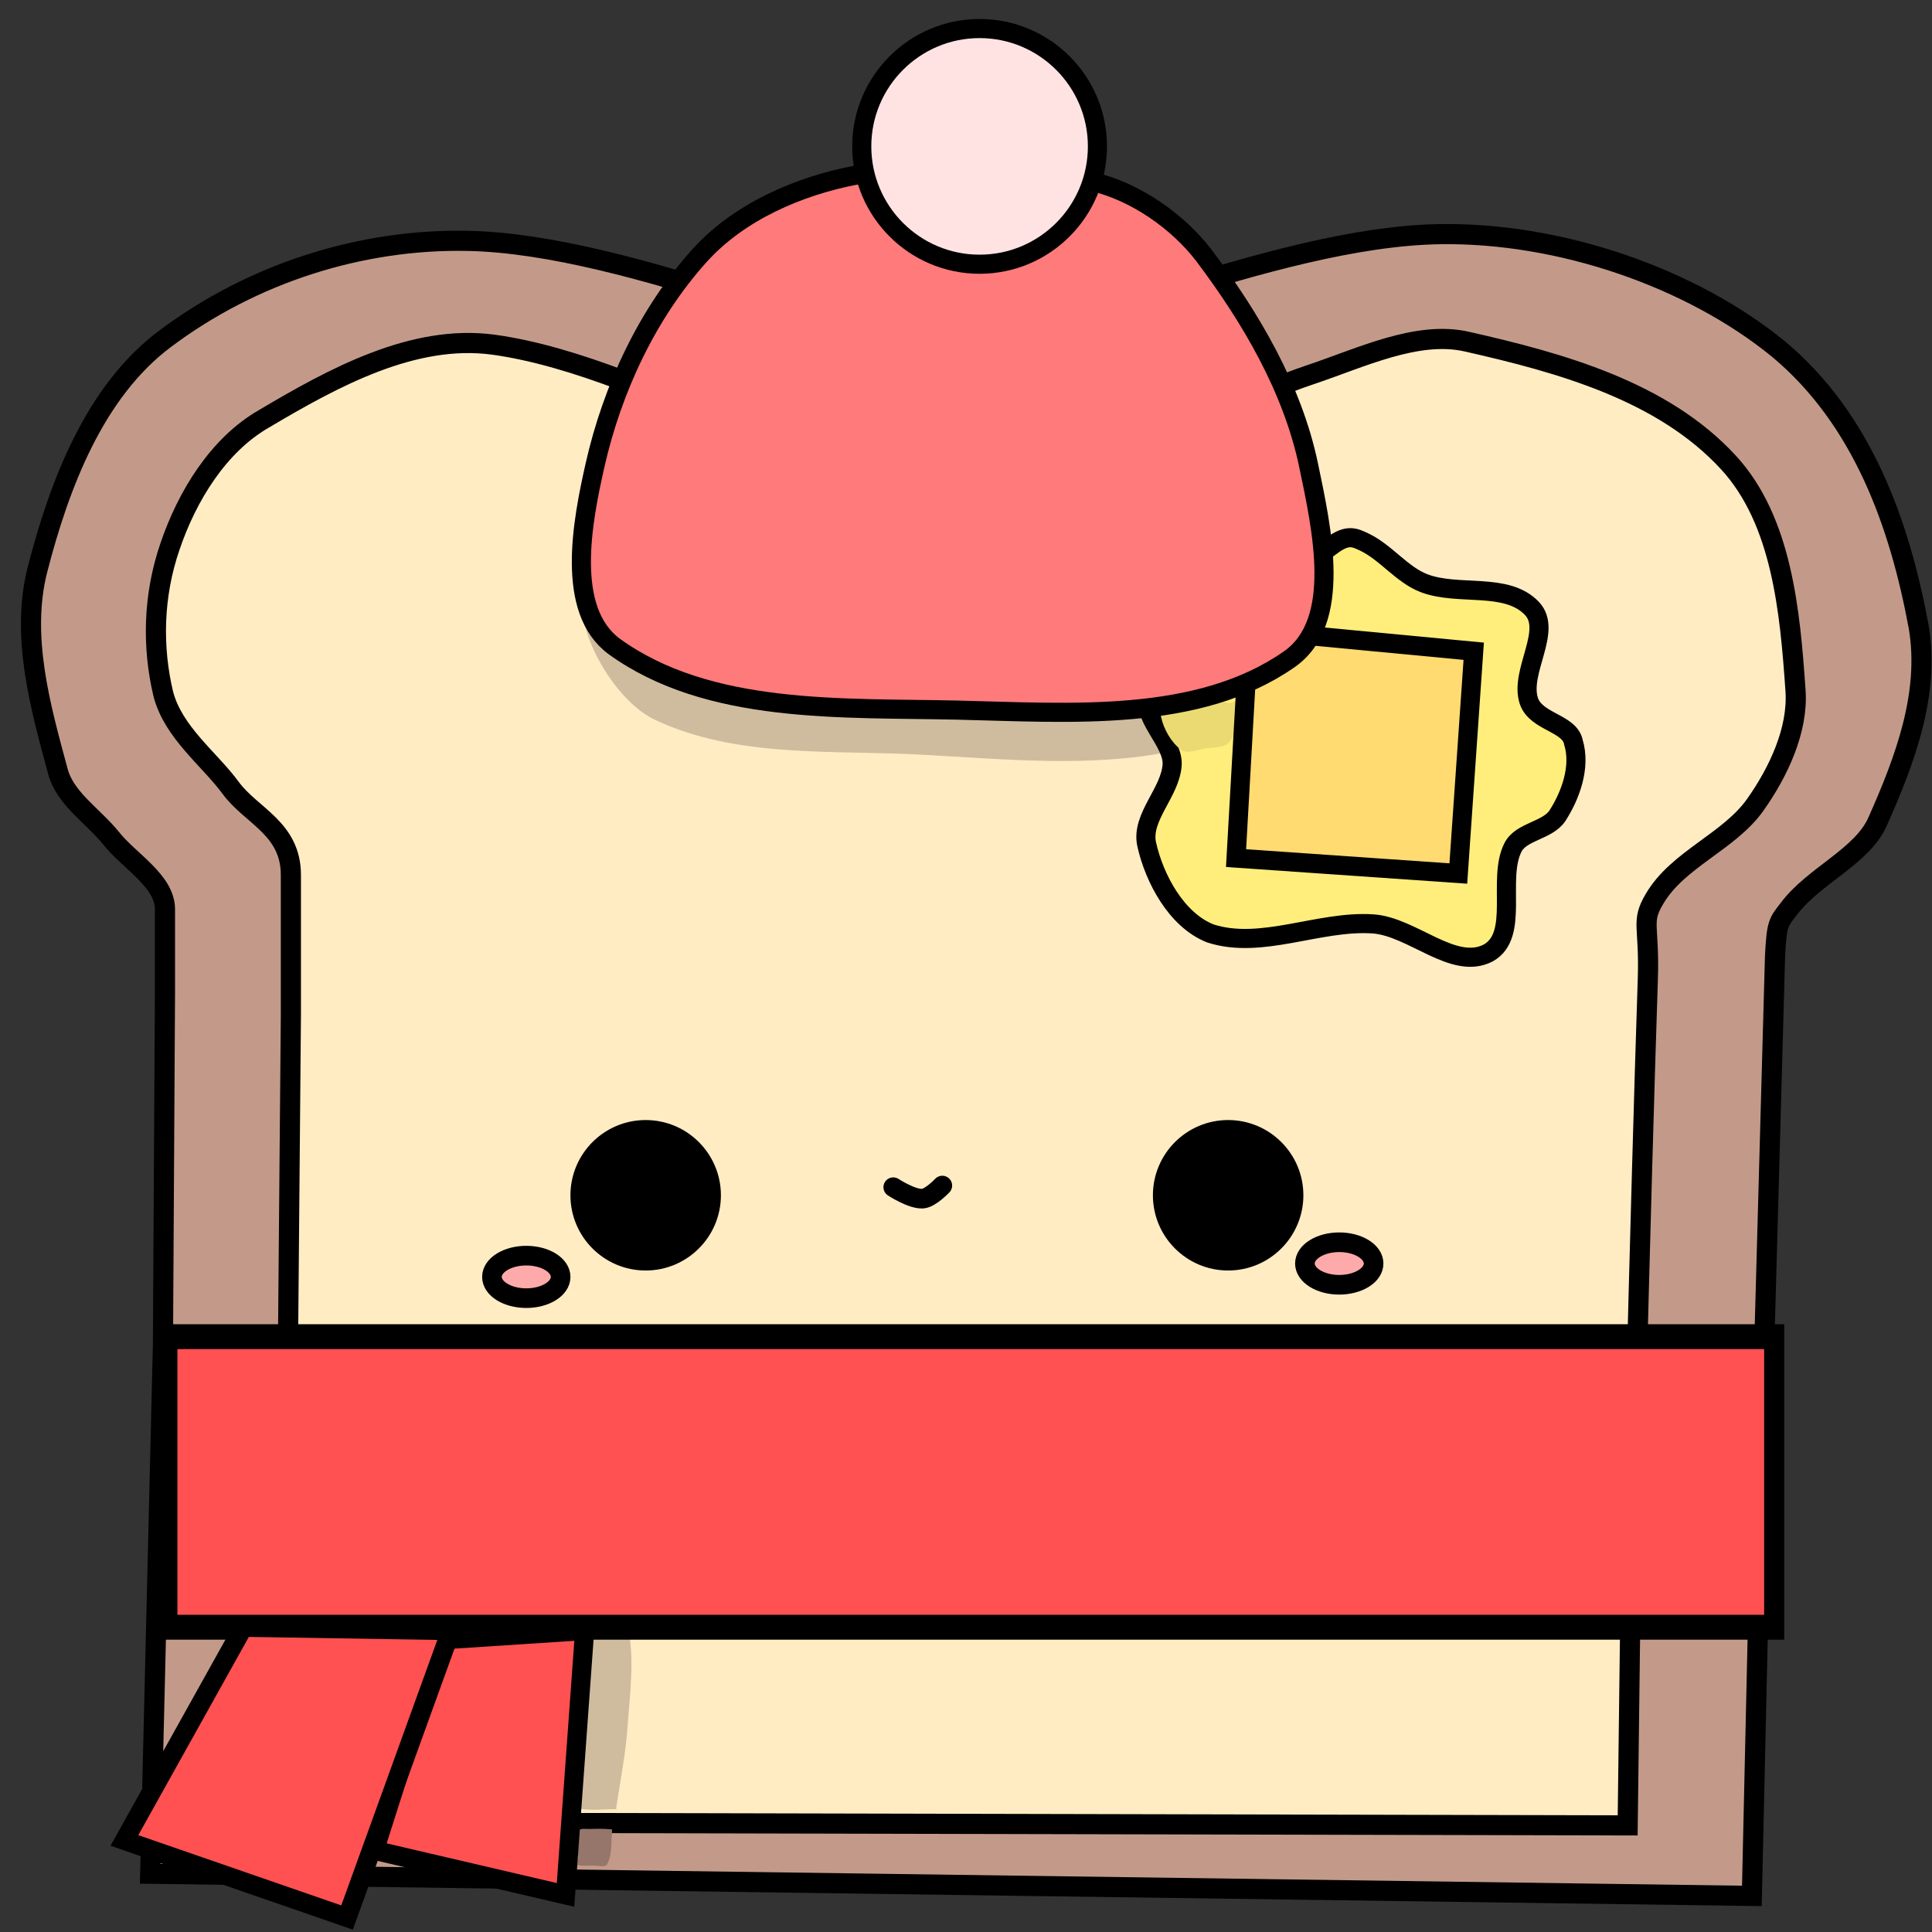 <svg version="1.1" width="101" height="101" viewBox="-1 -1 101 101" xmlns="http://www.w3.org/2000/svg" xmlns:xlink="http://www.w3.org/1999/xlink">
  <rect x="-1" y="-1" width="101" height="101" fill="#333333" stroke="none"/>
  <!-- Exported by Scratch - http://scratch.mit.edu/ -->
  <g id="ID0.8967206920497119">
    <path id="ID0.272354687564075" fill="#C39A89" stroke="#000000" stroke-width="3" stroke-linecap="round" d="M 213.250 82.600 C 225.852 82.988 261.499 65.811 286.650 65.500 C 304.310 65.241 323.850 71.900 336.950 82.600 C 349.550 93.100 355.050 108.850 357.850 124 C 359.550 134 355.750 143.950 351.700 153.050 C 349.350 158.250 342.200 161.050 338.500 166 C 336.950 168 336.700 168.100 336.450 173.050 L 334.850 230.850 L 333 313 L 94.450 309.700 L 96.350 230.850 L 96.650 178.500 L 96.650 166 C 96.600 161.800 91.350 158.900 88.650 155.500 C 85.950 152.150 81.750 149.550 80.700 145.500 C 78.050 135.750 75.150 125.350 77.650 115.500 C 80.900 102.850 86.150 88.950 96.650 81.100 C 109.700 71.300 125.871 66.192 141.700 66.500 C 166.239 66.966 201.046 83.635 213.300 83.550 Z " transform="matrix(0.351, 0, 0, 0.351, -26.3, -11.75)"/>
    <path id="ID0.272354687564075" fill="#FFECC3" stroke="#000000" stroke-width="3" stroke-linecap="round" d="M 216.100 107.250 C 225.477 107.368 250.480 91.389 268.350 85.400 C 275.820 82.897 284.146 78.848 291.500 80.500 C 305.449 83.652 320.688 87.842 330.500 98.500 C 338.491 107.176 339.686 120.728 340.500 132.500 C 340.901 138.353 337.968 144.604 334.500 149.500 C 330.600 155.009 322.956 157.598 319.500 163.500 C 317.419 167 318.773 167.364 318.500 175.500 C 317.409 208.046 315.850 273.500 315.850 273.500 L 315.500 301.500 L 115.350 301.050 L 116.400 180.950 L 116.400 159.950 C 116.400 153 110.500 151.150 107.450 147 C 104.300 142.700 98.900 138.750 97.400 133 C 95.750 126.100 95.850 118.400 98.400 111 C 100.950 103.500 105.600 95.900 112.400 92 C 122.850 85.800 134.612 79.404 146.450 80.950 C 170.756 84.224 203.696 106.349 216.050 106.800 Z " transform="matrix(0.351, 0, 0, 0.351, -26.65, -11.4)"/>
    <path id="ID0.6611503507010639" fill="#CFBC9E" stroke="none" stroke-linecap="round" d="M 212.750 112.500 C 226.752 112.500 239.439 114.181 248.626 116.896 C 257.813 119.612 262.552 121.970 263.500 127.500 C 264.259 132.008 256.701 136.373 251.500 137.500 C 238.890 140.039 225.653 138.725 212.500 138 C 198.417 137.223 183.350 138.597 170.500 132.500 C 163.896 129.368 157.886 117.967 159.500 113.500 C 160.789 109.996 171.140 116.998 176.874 116.896 C 188.888 116.699 198.748 112.500 212.750 112.500 Z " transform="matrix(0.333, 0, 0, 0.333, -23.55, -7.5)"/>
    <path id="ID0.5095221912488341" fill="#CFBC9E" stroke="none" stroke-linecap="round" d="M 167 272 C 168.993 271.826 171.082 273.450 171.500 275.250 C 172.655 280.220 171.857 285.768 171.500 291 C 171.223 295.068 170.395 299.346 169.750 303.500 C 169.589 304.537 170.114 303.962 169.550 304 C 167.278 303.962 164.804 304.427 162.750 303.500 C 161.651 303.005 161.648 301.382 161.345 300.164 C 160.394 296.321 159 293.052 159 288.500 C 159 283.948 159.896 279.823 161.345 276.836 C 162.793 273.849 164.603 272.229 167 272 Z " transform="matrix(0.333, 0, 0, 0.333, -25.3, -7.65)"/>
    <path id="ID0.2763961092568934" fill="#FFEE7C" stroke="#000000" stroke-width="3" stroke-linecap="round" d="M 184.350 120.050 C 186.346 123.121 180.788 127.309 181 131 C 181.254 135.360 185.931 139.234 185 143.500 C 183.816 148.833 180.358 155.385 175 157.500 C 166.990 160.092 157.988 155.447 149.500 156 C 143.283 156.405 136.807 163.429 131.350 160.550 C 126.404 157.754 130.024 148.987 127.500 144 C 126.206 141.444 122.072 141.389 120.500 139 C 118.474 135.839 116.823 131.395 118 127.500 C 118.561 124.441 123.886 124.336 125 121 C 126.520 116.416 121.223 110.001 124.500 106.500 C 128.479 102.263 136.078 104.601 141.500 102.500 C 144.958 101.156 147.438 97.675 150.850 96.050 C 152.276 95.388 153.403 94.745 155.850 96.550 C 165.637 103.772 176.892 110.171 184.350 120.050 Z " transform="matrix(-0.333, 0, 0, 0.333, 120.55, -4.65)"/>
    <path id="ID0.6717009982094169" fill="#FF5151" stroke="#000000" stroke-width="3" stroke-linecap="round" d="M 99 242 L 339 242 L 339 277 L 99 277 L 99 242 Z " transform="matrix(0.35, 0, 0, 0.434, -26.9, -36.15)"/>
    <path id="ID0.5742413708940148" fill="#000000" stroke="#000000" stroke-width="3" d="M 162 198 C 164.759 198 167.259 199.121 169.069 200.931 C 170.879 202.741 172 205.241 172 208 C 172 210.759 170.879 213.259 169.069 215.069 C 167.259 216.879 164.759 218 162 218 C 159.241 218 156.741 216.879 154.931 215.069 C 153.121 213.259 152 210.759 152 208 C 152 205.241 153.121 202.741 154.931 200.931 C 156.741 199.121 159.241 198 162 198 Z " transform="matrix(0.342, 0, 0, 0.342, -22.65, -9.65)"/>
    <path id="ID0.5742413708940148" fill="#000000" stroke="#000000" stroke-width="3" d="M 162 198 C 164.759 198 167.259 199.121 169.069 200.931 C 170.879 202.741 172 205.241 172 208 C 172 210.759 170.879 213.259 169.069 215.069 C 167.259 216.879 164.759 218 162 218 C 159.241 218 156.741 216.879 154.931 215.069 C 153.121 213.259 152 210.759 152 208 C 152 205.241 153.121 202.741 154.931 200.931 C 156.741 199.121 159.241 198 162 198 Z " transform="matrix(0.342, 0, 0, 0.342, 7.8, -9.65)"/>
    <path id="ID0.6809213594533503" fill="none" stroke="#000000" stroke-width="3" stroke-linecap="round" d="M 203.500 209.250 C 203.500 209.250 206.343 211.112 208 211 C 209.198 210.913 211 209 211 209 " transform="matrix(0.342, 0, 0, 0.342, -23.9, -10.5)"/>
    <path id="ID0.999744875356555" fill="#FFAAAA" stroke="#000000" stroke-width="3" d="M 276.500 218.250 C 277.948 218.250 279.261 218.614 280.211 219.203 C 281.162 219.791 281.750 220.603 281.750 221.500 C 281.750 222.397 281.162 223.209 280.211 223.797 C 279.261 224.386 277.948 224.750 276.500 224.750 C 275.052 224.750 273.739 224.386 272.789 223.797 C 271.838 223.209 271.250 222.397 271.250 221.500 C 271.250 220.603 271.838 219.791 272.789 219.203 C 273.739 218.614 275.052 218.250 276.500 218.250 Z " transform="matrix(0.342, 0, 0, 0.342, -25.55, -10.7)"/>
    <path id="ID0.21418979112058878" fill="#EADA71" stroke="none" stroke-linecap="round" d="M 256 128.500 C 257.793 128.500 259.036 129.590 260.595 129.892 C 261.366 130.050 262.877 128.631 262.900 129.400 C 262.963 131.732 262.203 134.145 260.800 135.900 C 259.993 136.992 258.273 136.814 257 137 C 255.726 137.190 254.113 137.970 253.150 137.250 C 251.548 136.035 250.415 133.990 250 132.100 C 249.815 131.249 250.655 130.380 251.405 129.892 C 252.745 129.024 254.207 128.500 256 128.500 Z " transform="matrix(0.333, 0, 0, 0.333, -23.55, -7.5)"/>
    <path id="ID0.4096234980970621" fill="#FFDB71" stroke="#000000" stroke-width="3" d="M 170.450 111.600 L 170 147.500 L 135 147.500 L 135 112.500 L 170.450 111.600 Z " transform="matrix(-0.332, -0.023, -0.023, 0.332, 123.45, -1.2)"/>
    <path id="ID0.999744875356555" fill="#FFAAAA" stroke="#000000" stroke-width="3" d="M 276.500 218.250 C 277.948 218.250 279.261 218.614 280.211 219.203 C 281.162 219.791 281.750 220.603 281.750 221.500 C 281.750 222.397 281.162 223.209 280.211 223.797 C 279.261 224.386 277.948 224.750 276.500 224.750 C 275.052 224.750 273.739 224.386 272.789 223.797 C 271.838 223.209 271.250 222.397 271.250 221.500 C 271.250 220.603 271.838 219.791 272.789 219.203 C 273.739 218.614 275.052 218.250 276.500 218.250 Z " transform="matrix(0.342, 0, 0, 0.342, -68.05, -10)"/>
    <path id="ID0.32116088829934597" fill="#FF7A7A" stroke="#000000" stroke-width="3" stroke-linecap="round" d="M 216 44 C 223.112 41.713 235.992 42.222 248 45 C 254.840 46.582 261.516 51.296 265.587 56.628 C 272.943 66.391 279.490 77.525 282 89.500 C 284.123 99.634 287.357 114.138 279 120 C 264.646 130.036 244.485 128.402 227 128 C 208.719 127.579 187.856 128.743 173 118 C 165.289 112.298 167.971 98.474 170 89.500 C 172.703 77.568 178.223 65.717 186.413 56.628 C 192.574 49.790 201.956 45.708 211 44 Z " transform="matrix(0.333, 0, 0, 0.333, -26.5, -6.5)"/>
    <path id="ID0.45980403758585453" fill="#96756A" stroke="none" stroke-linecap="round" d="M 160.350 306.650 C 161.371 306.613 162.470 306.578 163.550 306.700 C 163.781 306.730 163.839 306.617 163.800 307.050 C 163.644 308.783 163.840 310.628 163.050 312.150 C 162.754 312.740 161.755 312.411 161.100 312.400 C 159.963 312.381 158.547 312.546 157.600 312.100 C 157.257 311.906 158.511 311.539 158.519 311.121 C 158.531 310.372 157.750 309.828 157.750 309 C 157.750 308.172 157.947 307.365 158.519 306.879 C 158.987 306.483 159.736 306.672 160.350 306.650 Z " transform="matrix(0.333, 0, 0, 0.333, -23.55, -7.5)"/>
    <path id="ID0.5834744079038501" fill="#FFE3E3" stroke="#000000" stroke-width="3" stroke-linecap="round" d="M 218.500 24 C 223.604 24 228.229 26.073 231.578 29.422 C 234.927 32.771 237 37.396 237 42.500 C 237 47.604 234.927 52.229 231.578 55.578 C 228.229 58.927 223.604 61 218.500 61 C 213.396 61 208.771 58.927 205.422 55.578 C 202.073 52.229 200 47.604 200 42.500 C 200 37.396 202.073 32.771 205.422 29.422 C 208.771 26.073 213.396 24 218.500 24 Z " transform="matrix(0.333, 0, 0, 0.333, -22.55, -7.5)"/>
    <path id="ID0.01349221682175994" fill="#FF5151" stroke="#000000" stroke-width="3" stroke-linecap="round" d="M 137 277 L 126.500 310 L 156.500 317 L 159.500 275.500 L 136.500 277 Z " transform="matrix(0.333, 0, 0, 0.333, -23.55, -7.5)"/>
    <path id="ID0.7002794197760522" fill="#FF5151" stroke="#000000" stroke-width="3" stroke-linecap="round" d="M 107 275 L 138.500 275.500 L 122.200 320.550 L 87.250 308.450 L 105.900 275 Z " transform="matrix(0.333, 0, 0, 0.333, -23.55, -7.5)"/>
  </g>
</svg>